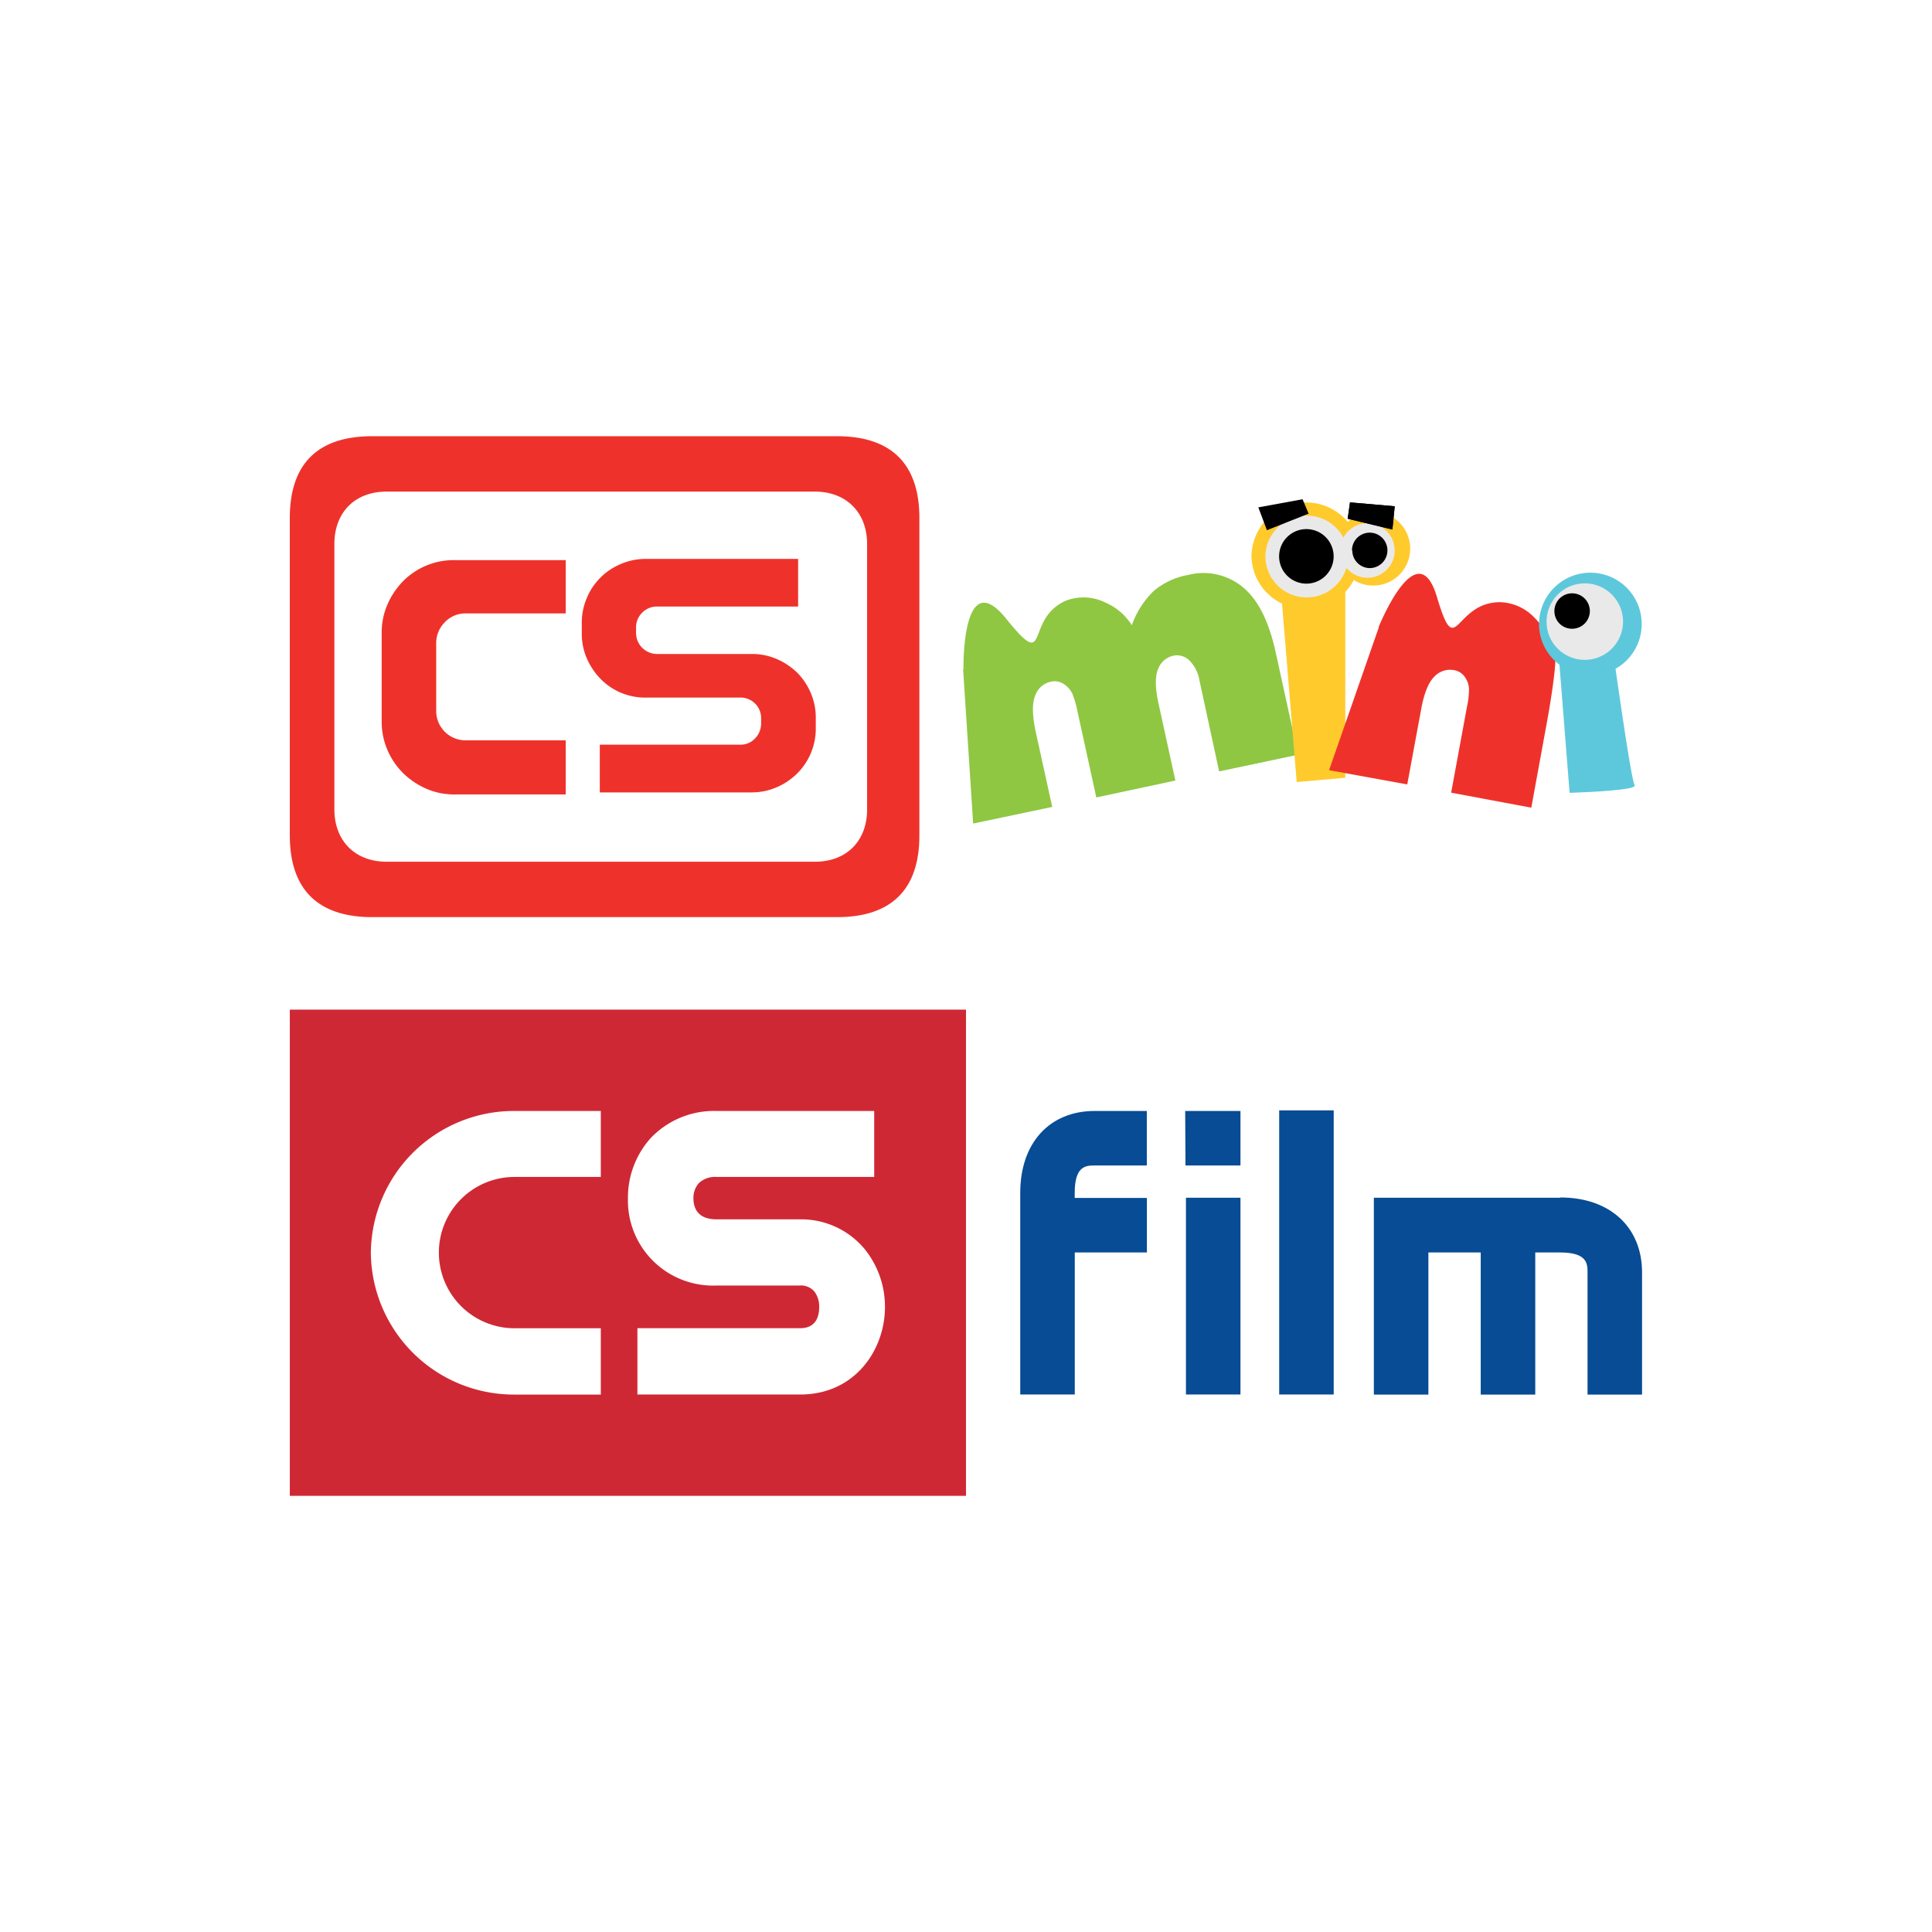 <svg xmlns="http://www.w3.org/2000/svg" xmlns:xlink="http://www.w3.org/1999/xlink" viewBox="0 0 283.46 283.46"><defs><style>.cls-1{fill:none;}.cls-2{fill:#fff;}.cls-3{clip-path:url(#clip-path);}.cls-4{fill:#cf2835;}.cls-5{fill:#074c94;}.cls-6{clip-path:url(#clip-path-2);}.cls-7{fill:#ee322b;}.cls-8{fill:#8fc742;}.cls-9{fill:#ffca2c;}.cls-10{fill:#e9e9ea;}.cls-11{fill:#5dc8db;}</style><clipPath id="clip-path"><rect class="cls-1" x="42.52" y="148.13" width="108.71" height="71.34"/></clipPath><clipPath id="clip-path-2"><rect class="cls-1" x="200.64" y="167.89" width="40.3" height="39.53"/></clipPath></defs><title>csfilm_csmini</title><g id="Layer_2" data-name="Layer 2"><g id="Ostatní_CZ_kanály" data-name="Ostatní CZ kanály"><g id="csfilm_csmini"><rect class="cls-2" width="283.46" height="283.46"/><g id="logo"><g class="cls-3"><path class="cls-4" d="M42.52,219.47h99.21V148.13H42.52Z"/></g><path class="cls-2" d="M54.41,183.76a21,21,0,0,0,21.08,20.85H88.15v-9.73H75.49a11.1,11.1,0,1,1,0-22.2H88.15V163H75.49a21,21,0,0,0-21.08,20.81"/><path class="cls-2" d="M126.72,183.1a12.1,12.1,0,0,0-9.42-4.2H105.14c-3,0-3.4-1.93-3.4-3.09a3.26,3.26,0,0,1,.77-2.2,3.45,3.45,0,0,1,2.63-.93h23.12V163H105.14A12.84,12.84,0,0,0,95.45,167a13.06,13.06,0,0,0-3.32,8.8,12.49,12.49,0,0,0,13,12.81H117.3a2.61,2.61,0,0,1,2.16.85,3.63,3.63,0,0,1,.73,2.32c0,1.16-.35,3.09-2.78,3.09H93.52v9.73h23.89c8.07,0,12.43-6.61,12.43-12.82a13.44,13.44,0,0,0-3.12-8.69"/><path class="cls-5" d="M149.69,175V204.6h8V183.76h10.58v-8H157.68V175c0-4,1.7-4,2.93-4h7.65v-8h-7.65c-6.64,0-10.92,4.71-10.92,12"/><path class="cls-5" d="M174,204.6h8V175.73h-8Z"/><path class="cls-5" d="M187.68,204.6h8V162.91h-8Z"/><g class="cls-6"><path class="cls-5" d="M228.94,175.73H201.57v28.88h8V183.76h7.68v20.85h8V183.76h3.67c4,0,4,1.7,4,2.93v17.92h8V186.69c0-6.64-4.71-11-12-11"/></g><path class="cls-5" d="M173.93,171H182V163h-8.11Z"/><path class="cls-7" d="M66.66,82.18a10.45,10.45,0,0,0-7.55,3.12,11.25,11.25,0,0,0-2.26,3.38A10.32,10.32,0,0,0,56,92.8v13.06a10.46,10.46,0,0,0,.85,4.19,10.77,10.77,0,0,0,2.27,3.36,11.4,11.4,0,0,0,3.36,2.28,10.18,10.18,0,0,0,4.17.87H83v-7.94H68.3A4.3,4.3,0,0,1,64,104.24V94.43a4.28,4.28,0,0,1,1.25-3.12A4.12,4.12,0,0,1,68.3,90H83V82.18ZM94.78,82a9.15,9.15,0,0,0-3.69.75,9.22,9.22,0,0,0-5,5,9.08,9.08,0,0,0-.73,3.62v1.57a9,9,0,0,0,.73,3.64,10.07,10.07,0,0,0,2,3,9.12,9.12,0,0,0,6.65,2.77h13.85a3,3,0,0,1,3.08,3v.76a3.12,3.12,0,0,1-.89,2.23,2.89,2.89,0,0,1-2.19.92H88v7h22.26a9.14,9.14,0,0,0,3.66-.74,9.61,9.61,0,0,0,3-2,9.25,9.25,0,0,0,2.77-6.65v-1.57a9.06,9.06,0,0,0-.73-3.61,9.41,9.41,0,0,0-2-3,9.83,9.83,0,0,0-3-2,9.09,9.09,0,0,0-3.67-.74H96.41a3.09,3.09,0,0,1-3.09-3.11v-.76a3,3,0,0,1,.91-2.2,3,3,0,0,1,2.18-.89H117.1V82ZM42.52,76v46.56c0,7.91,4.1,12,12.09,12H122.8c8,0,12.09-4.06,12.09-12V76c0-7.91-4.1-12-12.09-12H54.61c-8,0-12.09,4.06-12.09,12m6.54,3.81c0-4.61,3-7.68,7.64-7.68h62.88c4.59,0,7.64,3.07,7.64,7.68v38.94c0,4.62-3,7.68-7.64,7.68H56.7c-4.59,0-7.64-3.06-7.64-7.68Z"/><path class="cls-8" d="M141.36,98.16s-.28-15.48,6.26-7.39,2.6,0,8.8-2.65a7.21,7.21,0,0,1,5.81.31,8.51,8.51,0,0,1,3.83,3.31,12.94,12.94,0,0,1,3.24-5.06,10.71,10.71,0,0,1,5-2.32,9.08,9.08,0,0,1,8,1.75q3.36,2.73,4.85,9.53l3.31,15.09-11.59,2.45L176,99.91a5.42,5.42,0,0,0-1.29-2.79,2.6,2.6,0,0,0-2.48-.93,3.08,3.08,0,0,0-2.3,1.93q-.69,1.59,0,4.89l2.52,11.51L160.85,117l-2.76-12.6a13.92,13.92,0,0,0-.78-2.67,3.43,3.43,0,0,0-1.35-1.44,2.38,2.38,0,0,0-1.76-.28,3.12,3.12,0,0,0-2.3,2c-.47,1.09-.46,2.78,0,5.09l2.48,11.29-11.6,2.44-1.47-22.59Z"/><path class="cls-9" d="M190.25,114.74l7.13-.63V86.84a7.65,7.65,0,0,0,1.24-1.74,5.42,5.42,0,1,0-.88-8.53,8,8,0,0,0-14.12,4.93,7.83,7.83,0,0,0,4.48,7.06l2.15,26.18Z"/><path class="cls-10" d="M185.65,81.63a6.07,6.07,0,0,0,11.89,1.68,4,4,0,1,0-.44-4.43,6.08,6.08,0,0,0-11.45,2.75"/><path d="M187.67,81.63a4,4,0,1,1,4,4,4,4,0,0,1-4-4"/><path d="M198.36,80.77A2.6,2.6,0,1,1,201,83.35a2.58,2.58,0,0,1-2.59-2.58"/><path d="M184.62,74.44l1.26,3.35L192,75.36l-.89-2.11-6.49,1.19Z"/><path d="M197.73,76.11l6.56,1.58.34-3.41-6.56-.57-.34,2.4Z"/><path class="cls-7" d="M202.27,92s5.67-14.08,8.55-4.43,2.4.92,9.14.78a7.22,7.22,0,0,1,5.29,2.4,8.21,8.21,0,0,1,2.29,4.43c1.73-1.74-.35,9.58-.76,11.78l-2.11,11.54-11.76-2.2,2.31-12.54a12.46,12.46,0,0,0,.31-2.71,3.34,3.34,0,0,0-.68-1.82,2.39,2.39,0,0,0-1.53-.91,3.15,3.15,0,0,0-2.86.94c-.85.82-1.49,2.36-1.92,4.64l-2.07,11.19L195,113l7.31-21Z"/><path class="cls-11" d="M225.8,91.52a7.45,7.45,0,0,0,3,6l1.49,18.8s10.09-.29,9.54-1.12c-.41-.6-1.95-11.1-2.8-17.08a7.53,7.53,0,1,0-11.22-6.58"/><path class="cls-10" d="M226.91,91.25a5.61,5.61,0,1,1,5.61,5.56,5.59,5.59,0,0,1-5.61-5.56"/><path d="M228.06,89.69a2.6,2.6,0,1,1,2.6,2.56,2.58,2.58,0,0,1-2.6-2.56"/><path d="M197.73,76.11l6.56,1.58.34-3.41-6.56-.57-.34,2.4Z"/></g></g></g></g></svg>